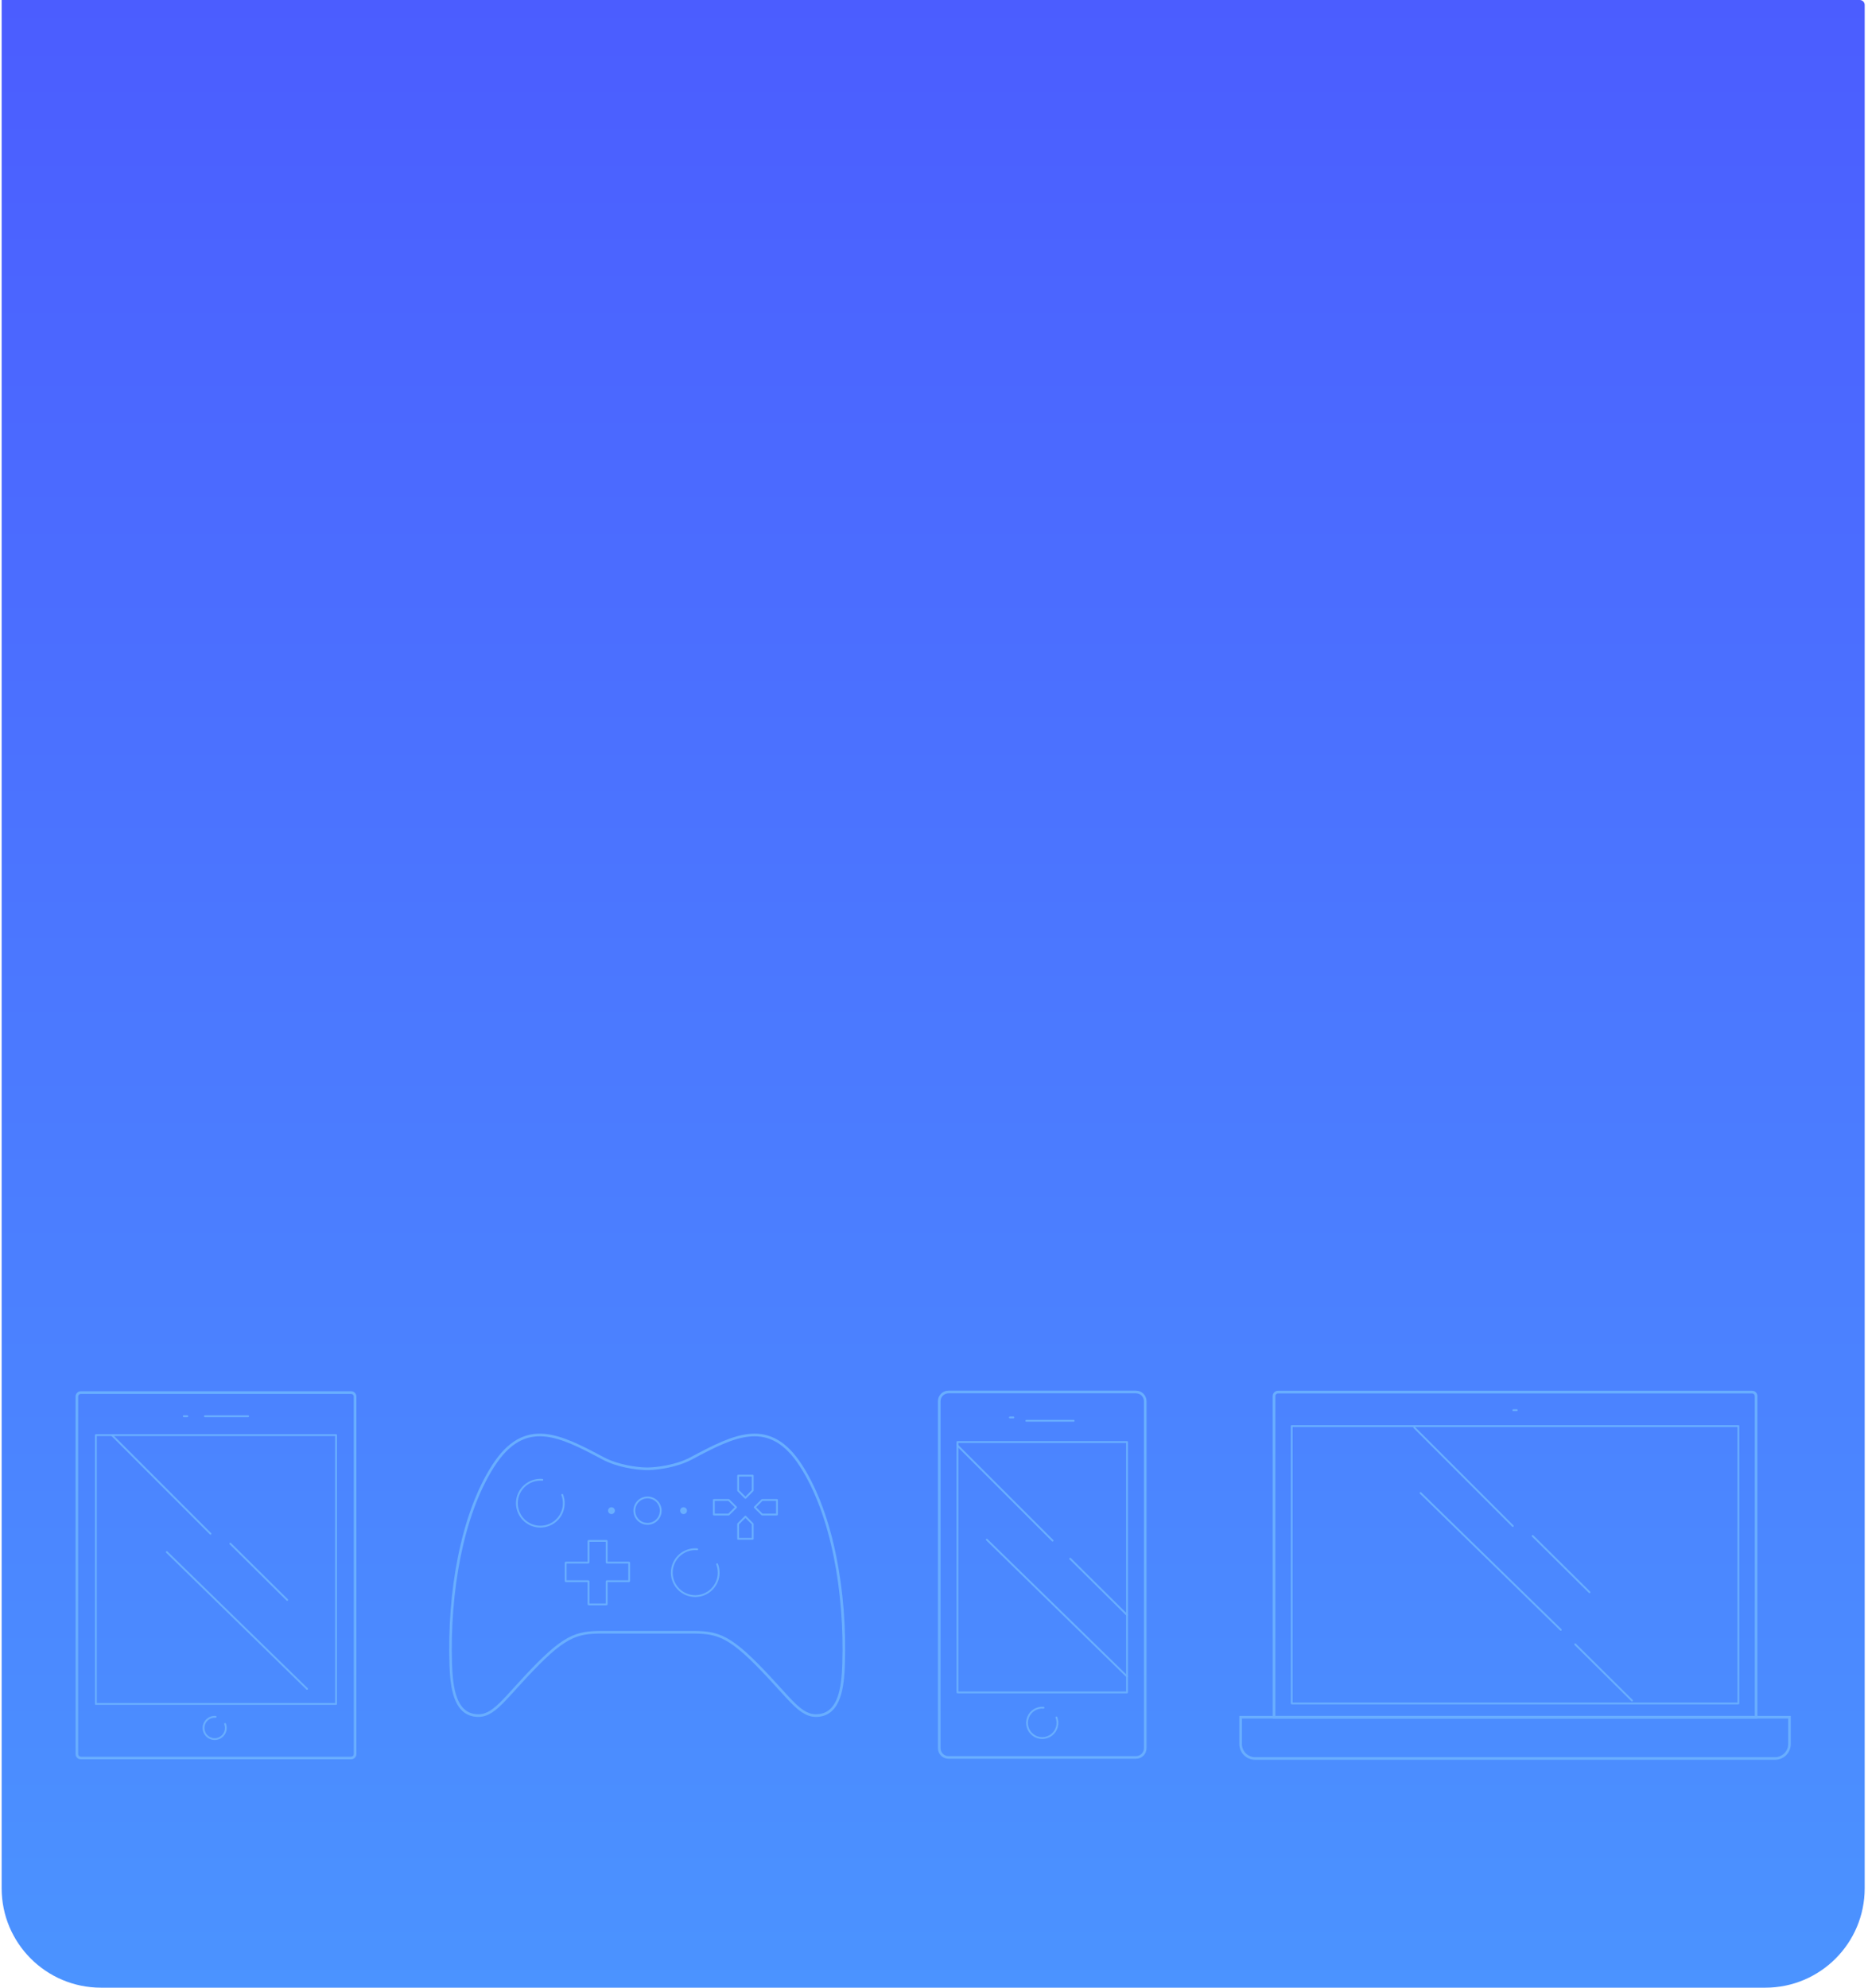 <svg width="376" height="400" viewBox="0 0 376 400" fill="none" xmlns="http://www.w3.org/2000/svg">
<path d="M0.333 0H374.333C374.886 0 375.333 0.448 375.333 1V380C375.333 391.046 366.379 400 355.333 400H20.333C9.288 400 0.333 391.046 0.333 380V0Z" fill="url(#paint0_linear)"/>
<mask id="mask0" mask-type="alpha" maskUnits="userSpaceOnUse" x="0" y="0" width="376" height="400">
<rect x="0.333" width="375" height="400" fill="url(#paint1_linear)"/>
</mask>
<g mask="url(#mask0)">
<path fill-rule="evenodd" clip-rule="evenodd" d="M228.663 280.388H190.909C190.032 280.388 189.322 281.099 189.322 281.975V351.812C189.322 352.688 190.032 353.399 190.909 353.399H228.663C229.54 353.399 230.25 352.688 230.25 351.812V281.975C230.25 281.099 229.54 280.388 228.663 280.388ZM190.909 279.859C189.74 279.859 188.793 280.806 188.793 281.975V351.812C188.793 352.981 189.74 353.928 190.909 353.928H228.663C229.832 353.928 230.78 352.981 230.78 351.812V281.975C230.78 280.806 229.832 279.859 228.663 279.859H190.909Z" fill="#69AEFF"/>
<path fill-rule="evenodd" clip-rule="evenodd" d="M192.532 290.195C192.532 290.092 192.615 290.009 192.718 290.009H226.854C226.957 290.009 227.04 290.092 227.04 290.195V340.579C227.04 340.681 226.957 340.764 226.854 340.764H192.718C192.615 340.764 192.532 340.681 192.532 340.579V290.195ZM192.903 290.38V340.394H226.669V290.38H192.903Z" fill="#69AEFF"/>
<path fill-rule="evenodd" clip-rule="evenodd" d="M210.029 343.841C209.406 343.789 208.784 343.94 208.255 344.272C207.727 344.605 207.32 345.1 207.098 345.683C206.875 346.267 206.848 346.906 207.021 347.506C207.195 348.106 207.558 348.634 208.057 349.009C208.556 349.384 209.164 349.587 209.788 349.586C210.413 349.586 211.02 349.382 211.519 349.006C212.017 348.63 212.38 348.102 212.552 347.502C212.724 346.902 212.697 346.262 212.473 345.679C212.436 345.583 212.484 345.476 212.58 345.44C212.675 345.403 212.782 345.451 212.819 345.546C213.071 346.204 213.102 346.927 212.908 347.604C212.714 348.282 212.304 348.878 211.742 349.302C211.179 349.726 210.494 349.956 209.789 349.957C209.084 349.957 208.398 349.728 207.835 349.305C207.271 348.881 206.861 348.286 206.666 347.609C206.47 346.932 206.5 346.21 206.752 345.551C207.003 344.893 207.461 344.334 208.058 343.959C208.655 343.584 209.358 343.413 210.06 343.472C210.162 343.481 210.237 343.571 210.229 343.673C210.22 343.774 210.131 343.85 210.029 343.841Z" fill="#69AEFF"/>
<path fill-rule="evenodd" clip-rule="evenodd" d="M206.395 285.918C206.395 285.816 206.478 285.733 206.58 285.733H216.114C216.217 285.733 216.299 285.816 216.299 285.918C216.299 286.021 216.217 286.104 216.114 286.104H206.58C206.478 286.104 206.395 286.021 206.395 285.918Z" fill="#69AEFF"/>
<path fill-rule="evenodd" clip-rule="evenodd" d="M203.088 285.242C203.088 285.14 203.17 285.057 203.273 285.057H203.977C204.079 285.057 204.162 285.14 204.162 285.242C204.162 285.345 204.079 285.428 203.977 285.428H203.273C203.17 285.428 203.088 285.345 203.088 285.242Z" fill="#69AEFF"/>
<path fill-rule="evenodd" clip-rule="evenodd" d="M192.603 290.642C192.676 290.57 192.793 290.57 192.865 290.642H192.739L212.002 309.906C212.075 309.978 212.075 310.096 212.002 310.168C211.93 310.24 211.813 310.24 211.741 310.168L192.739 291.166L192.603 290.904C192.531 290.832 192.531 290.715 192.603 290.642Z" fill="#69AEFF"/>
<path fill-rule="evenodd" clip-rule="evenodd" d="M226.987 337.5C226.916 337.573 226.798 337.575 226.725 337.503L198.499 309.975C198.426 309.904 198.424 309.787 198.496 309.713C198.567 309.64 198.684 309.639 198.758 309.71L226.984 337.238C227.057 337.309 227.059 337.427 226.987 337.5Z" fill="#69AEFF"/>
<path fill-rule="evenodd" clip-rule="evenodd" d="M226.986 325.131C226.914 325.203 226.797 325.204 226.724 325.132L215.288 313.811C215.215 313.739 215.214 313.622 215.286 313.549C215.358 313.476 215.476 313.476 215.548 313.548L226.985 324.869C227.057 324.941 227.058 325.058 226.986 325.131Z" fill="#69AEFF"/>
<path fill-rule="evenodd" clip-rule="evenodd" d="M70.678 280.504H16.265C15.973 280.504 15.736 280.741 15.736 281.033V352.986C15.736 353.278 15.973 353.515 16.265 353.515H70.678C70.971 353.515 71.207 353.278 71.207 352.986V281.033C71.207 280.741 70.971 280.504 70.678 280.504ZM16.265 279.975C15.68 279.975 15.207 280.449 15.207 281.033V352.986C15.207 353.571 15.68 354.044 16.265 354.044H70.678C71.263 354.044 71.737 353.571 71.737 352.986V281.033C71.737 280.449 71.263 279.975 70.678 279.975H16.265Z" fill="#69AEFF"/>
<path fill-rule="evenodd" clip-rule="evenodd" d="M19.112 288.803C19.112 288.701 19.195 288.618 19.297 288.618H67.645C67.748 288.618 67.831 288.701 67.831 288.803V342.902C67.831 343.004 67.748 343.087 67.645 343.087H19.297C19.195 343.087 19.112 343.004 19.112 342.902V288.803ZM19.483 288.988V342.716H67.46V288.988H19.483Z" fill="#69AEFF"/>
<path fill-rule="evenodd" clip-rule="evenodd" d="M43.385 345.681C42.94 345.643 42.494 345.751 42.116 345.989C41.737 346.227 41.446 346.581 41.287 346.999C41.128 347.416 41.109 347.874 41.233 348.304C41.356 348.733 41.617 349.111 41.974 349.379C42.331 349.648 42.766 349.793 43.213 349.792C43.66 349.792 44.094 349.646 44.451 349.377C44.808 349.108 45.068 348.73 45.191 348.301C45.314 347.871 45.294 347.413 45.134 346.996C45.098 346.9 45.145 346.793 45.241 346.757C45.337 346.72 45.444 346.768 45.48 346.863C45.669 347.356 45.692 347.896 45.547 348.403C45.402 348.91 45.095 349.355 44.674 349.673C44.253 349.99 43.74 350.162 43.213 350.163C42.686 350.163 42.173 349.992 41.751 349.675C41.33 349.358 41.023 348.913 40.877 348.406C40.73 347.9 40.753 347.359 40.941 346.867C41.129 346.374 41.472 345.956 41.919 345.675C42.365 345.395 42.891 345.267 43.416 345.312C43.518 345.32 43.593 345.41 43.585 345.512C43.576 345.614 43.487 345.689 43.385 345.681Z" fill="#69AEFF"/>
<path fill-rule="evenodd" clip-rule="evenodd" d="M41.062 285.001C41.062 284.899 41.145 284.816 41.247 284.816H49.946C50.048 284.816 50.131 284.899 50.131 285.001C50.131 285.104 50.048 285.187 49.946 285.187H41.247C41.145 285.187 41.062 285.104 41.062 285.001Z" fill="#69AEFF"/>
<path fill-rule="evenodd" clip-rule="evenodd" d="M36.812 285.001C36.812 284.899 36.895 284.816 36.997 284.816H37.702C37.804 284.816 37.887 284.899 37.887 285.001C37.887 285.104 37.804 285.187 37.702 285.187H36.997C36.895 285.187 36.812 285.104 36.812 285.001Z" fill="#69AEFF"/>
<path fill-rule="evenodd" clip-rule="evenodd" d="M22.393 288.672C22.465 288.6 22.582 288.6 22.655 288.672L42.497 308.515C42.569 308.587 42.569 308.704 42.497 308.777C42.425 308.849 42.307 308.849 42.235 308.777L22.393 288.934C22.32 288.862 22.32 288.744 22.393 288.672Z" fill="#69AEFF"/>
<path fill-rule="evenodd" clip-rule="evenodd" d="M61.938 340C61.866 340.073 61.749 340.074 61.676 340.003L33.45 312.475C33.376 312.404 33.375 312.287 33.446 312.213C33.518 312.14 33.635 312.139 33.708 312.21L61.934 339.738C62.008 339.809 62.009 339.927 61.938 340Z" fill="#69AEFF"/>
<path fill-rule="evenodd" clip-rule="evenodd" d="M57.937 322.099C57.865 322.172 57.748 322.172 57.675 322.1L46.239 310.779C46.166 310.707 46.166 310.59 46.237 310.517C46.309 310.445 46.427 310.444 46.499 310.516L57.936 321.837C58.009 321.909 58.009 322.026 57.937 322.099Z" fill="#69AEFF"/>
<path fill-rule="evenodd" clip-rule="evenodd" d="M352.678 280.408H257.237C256.945 280.408 256.708 280.644 256.708 280.937V345.311H353.208V280.937C353.208 280.644 352.971 280.408 352.678 280.408ZM257.237 279.878C256.653 279.878 256.179 280.352 256.179 280.937V345.84H353.737V280.937C353.737 280.352 353.263 279.878 352.678 279.878H257.237Z" fill="#69AEFF"/>
<path fill-rule="evenodd" clip-rule="evenodd" d="M357.286 353.612H252.63C251.169 353.612 249.984 352.427 249.984 350.966V345.842H359.931V350.966C359.931 352.427 358.747 353.612 357.286 353.612ZM252.63 354.141C250.876 354.141 249.455 352.72 249.455 350.966V345.313H360.46V350.966C360.46 352.72 359.039 354.141 357.286 354.141H252.63Z" fill="#69AEFF"/>
<path fill-rule="evenodd" clip-rule="evenodd" d="M259.821 286.984C259.821 286.882 259.903 286.799 260.006 286.799H349.91C350.012 286.799 350.095 286.882 350.095 286.984V342.805C350.095 342.908 350.012 342.99 349.91 342.99H260.006C259.903 342.99 259.821 342.908 259.821 342.805V286.984ZM260.191 287.169V342.62H349.725V287.169H260.191Z" fill="#69AEFF"/>
<path fill-rule="evenodd" clip-rule="evenodd" d="M304.42 283.781C304.42 283.679 304.503 283.596 304.605 283.596H305.31C305.412 283.596 305.495 283.679 305.495 283.781C305.495 283.884 305.412 283.966 305.31 283.966H304.605C304.503 283.966 304.42 283.884 304.42 283.781Z" fill="#69AEFF"/>
<path fill-rule="evenodd" clip-rule="evenodd" d="M284.524 287.124C284.597 287.052 284.714 287.052 284.786 287.124L304.629 306.967C304.701 307.039 304.701 307.156 304.629 307.229C304.557 307.301 304.439 307.301 304.367 307.229L284.524 287.386C284.452 287.314 284.452 287.197 284.524 287.124Z" fill="#69AEFF"/>
<path fill-rule="evenodd" clip-rule="evenodd" d="M314.298 328.115C314.227 328.188 314.109 328.189 314.036 328.118L285.81 300.59C285.737 300.519 285.735 300.402 285.806 300.328C285.878 300.255 285.995 300.254 286.068 300.325L314.295 327.853C314.368 327.924 314.369 328.042 314.298 328.115Z" fill="#69AEFF"/>
<path fill-rule="evenodd" clip-rule="evenodd" d="M328.628 342.351C328.556 342.424 328.439 342.425 328.366 342.353L316.93 331.032C316.857 330.96 316.857 330.843 316.929 330.77C317.001 330.697 317.118 330.697 317.191 330.769L328.627 342.09C328.7 342.162 328.7 342.279 328.628 342.351Z" fill="#69AEFF"/>
<path fill-rule="evenodd" clip-rule="evenodd" d="M320.069 320.551C319.997 320.623 319.88 320.624 319.808 320.552L308.371 309.231C308.298 309.159 308.298 309.042 308.37 308.969C308.442 308.896 308.559 308.896 308.632 308.968L320.068 320.289C320.141 320.361 320.141 320.478 320.069 320.551Z" fill="#69AEFF"/>
<path fill-rule="evenodd" clip-rule="evenodd" d="M118.278 310.141C118.278 310.009 118.385 309.903 118.516 309.903H122.066C122.198 309.903 122.304 310.009 122.304 310.141V314.273L126.591 314.273C126.722 314.273 126.829 314.38 126.829 314.511V318.145C126.829 318.277 126.722 318.383 126.591 318.383L122.304 318.383V322.817C122.304 322.948 122.198 323.055 122.066 323.055H118.516C118.385 323.055 118.278 322.948 118.278 322.817L118.278 318.383H113.915C113.783 318.383 113.677 318.277 113.677 318.145V314.511C113.677 314.38 113.783 314.273 113.915 314.273H118.278L118.278 310.141ZM118.648 310.273L118.648 314.405C118.648 314.537 118.542 314.644 118.41 314.644H114.047V318.013H118.41C118.542 318.013 118.648 318.119 118.648 318.251L118.648 322.685H121.934V318.251C121.934 318.119 122.041 318.013 122.172 318.013L126.458 318.013V314.644L122.172 314.644C122.041 314.644 121.934 314.537 121.934 314.405V310.273H118.648Z" fill="#69AEFF"/>
<path fill-rule="evenodd" clip-rule="evenodd" d="M109.435 288.539C113.147 288.81 117.151 290.921 121.519 293.245C124.547 294.855 128.395 295.293 130.265 295.321C132.135 295.293 135.983 294.855 139.01 293.245C143.378 290.921 147.383 288.81 151.095 288.539C152.963 288.403 154.763 288.732 156.499 289.729C158.231 290.724 159.884 292.375 161.479 294.857C167.842 304.753 170.533 320.509 170.066 334.922C169.99 337.264 169.785 339.76 169.064 341.734C168.339 343.719 167.071 345.227 164.857 345.477C162.844 345.704 161.348 344.783 159.53 343.002C158.706 342.196 157.804 341.2 156.75 340.038C156.642 339.918 156.532 339.797 156.421 339.674C155.222 338.352 153.822 336.822 152.115 335.1C148.698 331.654 146.481 330.081 144.339 329.356C142.454 328.717 140.613 328.725 138.002 328.737C137.635 328.739 137.252 328.741 136.852 328.741H123.677C123.277 328.741 122.894 328.739 122.527 328.737C119.917 328.725 118.075 328.717 116.191 329.356C114.049 330.081 111.831 331.654 108.415 335.1C106.707 336.822 105.308 338.352 104.109 339.674C103.997 339.797 103.887 339.918 103.779 340.038C102.726 341.2 101.823 342.196 101 343.002C99.181 344.783 97.686 345.704 95.673 345.477C93.459 345.227 92.19 343.719 91.465 341.734C90.744 339.76 90.539 337.264 90.463 334.922C89.996 320.509 92.688 304.753 99.05 294.857C100.645 292.375 102.298 290.724 104.031 289.729C105.767 288.732 107.566 288.403 109.435 288.539ZM136.852 328.211C137.249 328.211 137.631 328.21 138 328.208C140.597 328.195 142.535 328.186 144.509 328.855C146.771 329.621 149.06 331.267 152.491 334.727C154.207 336.458 155.612 337.995 156.813 339.319C156.924 339.441 157.033 339.561 157.14 339.68C158.197 340.846 159.088 341.829 159.9 342.624C161.687 344.374 163.03 345.15 164.797 344.951C166.738 344.732 167.881 343.431 168.567 341.553C169.257 339.665 169.461 337.244 169.537 334.905C170.003 320.541 167.314 304.911 161.034 295.143C159.47 292.709 157.873 291.129 156.235 290.188C154.601 289.249 152.909 288.937 151.133 289.067C147.556 289.327 143.66 291.371 139.259 293.712C136.323 295.274 132.672 295.762 130.646 295.84L130.646 295.85C130.53 295.852 130.403 295.852 130.265 295.85C130.127 295.852 129.999 295.852 129.883 295.85L129.883 295.84C127.857 295.762 124.207 295.274 121.271 293.712C116.87 291.371 112.973 289.327 109.396 289.067C107.621 288.937 105.929 289.249 104.294 290.188C102.656 291.129 101.06 292.709 99.495 295.143C93.216 304.911 90.526 320.541 90.992 334.905C91.068 337.244 91.273 339.665 91.962 341.553C92.648 343.431 93.791 344.732 95.732 344.951C97.5 345.15 98.842 344.374 100.629 342.624C101.441 341.829 102.332 340.846 103.389 339.68C103.497 339.561 103.606 339.441 103.717 339.319C104.917 337.995 106.323 336.458 108.039 334.727C111.47 331.267 113.759 329.621 116.021 328.855C117.995 328.186 119.933 328.195 122.53 328.208C122.898 328.21 123.28 328.211 123.677 328.211H136.852Z" fill="#69AEFF"/>
<path fill-rule="evenodd" clip-rule="evenodd" d="M140.322 311.961C139.342 311.878 138.361 312.116 137.528 312.64C136.695 313.163 136.054 313.944 135.704 314.863C135.353 315.782 135.311 316.791 135.584 317.736C135.856 318.681 136.429 319.512 137.216 320.104C138.002 320.695 138.96 321.014 139.944 321.013C140.928 321.012 141.885 320.692 142.67 320.099C143.456 319.507 144.027 318.675 144.299 317.729C144.57 316.783 144.526 315.775 144.174 314.856C144.137 314.761 144.185 314.654 144.281 314.617C144.376 314.58 144.483 314.628 144.52 314.724C144.901 315.717 144.948 316.808 144.655 317.831C144.361 318.854 143.743 319.754 142.893 320.395C142.044 321.036 141.008 321.383 139.944 321.384C138.88 321.384 137.844 321.039 136.993 320.4C136.143 319.76 135.523 318.861 135.228 317.839C134.933 316.816 134.978 315.725 135.358 314.731C135.737 313.736 136.43 312.892 137.331 312.326C138.232 311.76 139.293 311.502 140.353 311.592C140.455 311.6 140.531 311.69 140.522 311.792C140.514 311.894 140.424 311.97 140.322 311.961Z" fill="#69AEFF"/>
<path fill-rule="evenodd" clip-rule="evenodd" d="M109.145 297.986C108.165 297.904 107.184 298.142 106.351 298.665C105.518 299.189 104.878 299.969 104.527 300.888C104.176 301.808 104.134 302.816 104.407 303.762C104.68 304.707 105.252 305.538 106.039 306.129C106.825 306.72 107.783 307.04 108.767 307.039C109.751 307.038 110.708 306.717 111.493 306.125C112.279 305.532 112.851 304.7 113.122 303.755C113.393 302.809 113.349 301.8 112.997 300.882C112.961 300.786 113.008 300.679 113.104 300.643C113.199 300.606 113.306 300.654 113.343 300.749C113.724 301.743 113.771 302.834 113.478 303.857C113.184 304.88 112.566 305.78 111.716 306.42C110.867 307.061 109.831 307.408 108.767 307.409C107.703 307.41 106.667 307.065 105.816 306.425C104.966 305.786 104.346 304.887 104.051 303.864C103.756 302.842 103.801 301.751 104.181 300.756C104.56 299.762 105.253 298.918 106.154 298.352C107.055 297.786 108.116 297.528 109.176 297.617C109.278 297.626 109.354 297.716 109.345 297.818C109.337 297.919 109.247 297.995 109.145 297.986Z" fill="#69AEFF"/>
<path fill-rule="evenodd" clip-rule="evenodd" d="M129.453 301.698C128.841 301.932 128.347 302.401 128.08 302.999C127.813 303.598 127.795 304.278 128.03 304.891C128.264 305.503 128.732 305.997 129.331 306.264C129.93 306.531 130.61 306.549 131.223 306.314C131.835 306.079 132.329 305.611 132.596 305.012C132.862 304.414 132.881 303.733 132.646 303.121C132.411 302.509 131.943 302.015 131.344 301.748C130.745 301.481 130.065 301.463 129.453 301.698ZM127.742 302.848C128.049 302.16 128.617 301.622 129.32 301.352C130.024 301.082 130.807 301.103 131.495 301.41C132.184 301.717 132.722 302.285 132.992 302.989C133.262 303.692 133.241 304.475 132.934 305.163C132.627 305.852 132.059 306.39 131.355 306.66C130.651 306.93 129.869 306.909 129.18 306.602C128.492 306.295 127.954 305.727 127.684 305.023C127.414 304.319 127.435 303.537 127.742 302.848Z" fill="#69AEFF"/>
<path d="M138.278 304.005C138.278 304.385 137.97 304.692 137.591 304.692C137.211 304.692 136.904 304.385 136.904 304.005C136.904 303.626 137.211 303.318 137.591 303.318C137.97 303.318 138.278 303.626 138.278 304.005Z" fill="#69AEFF"/>
<path d="M123.771 304.005C123.771 304.385 123.463 304.692 123.084 304.692C122.705 304.692 122.397 304.385 122.397 304.005C122.397 303.626 122.705 303.318 123.084 303.318C123.463 303.318 123.771 303.626 123.771 304.005Z" fill="#69AEFF"/>
<path fill-rule="evenodd" clip-rule="evenodd" d="M151.739 303.318C151.739 303.269 151.758 303.222 151.794 303.187L153.272 301.724C153.307 301.69 153.353 301.67 153.402 301.67H156.392C156.495 301.67 156.578 301.753 156.578 301.856V304.781C156.578 304.884 156.495 304.967 156.392 304.967H153.402C153.353 304.967 153.307 304.947 153.272 304.913L151.794 303.45C151.758 303.415 151.739 303.368 151.739 303.318ZM153.478 304.596H156.207V302.041H153.478L152.187 303.318L153.478 304.596Z" fill="#69AEFF"/>
<path fill-rule="evenodd" clip-rule="evenodd" d="M148.338 303.318C148.338 303.269 148.319 303.222 148.284 303.187L146.805 301.724C146.77 301.69 146.724 301.67 146.675 301.67H143.685C143.582 301.67 143.5 301.753 143.5 301.856V304.781C143.5 304.884 143.582 304.967 143.685 304.967H146.675C146.724 304.967 146.77 304.947 146.805 304.913L148.284 303.45C148.319 303.415 148.338 303.368 148.338 303.318ZM146.599 304.596H143.87V302.041H146.599L147.89 303.318L146.599 304.596Z" fill="#69AEFF"/>
<path fill-rule="evenodd" clip-rule="evenodd" d="M150.039 305.018C150.088 305.018 150.135 305.038 150.17 305.073L151.633 306.552C151.667 306.586 151.687 306.633 151.687 306.682V309.672C151.687 309.774 151.604 309.857 151.502 309.857H148.576C148.473 309.857 148.391 309.774 148.391 309.672V306.682C148.391 306.633 148.41 306.586 148.444 306.552L149.907 305.073C149.942 305.038 149.989 305.018 150.039 305.018ZM148.761 306.758V309.487H151.316V306.758L150.039 305.467L148.761 306.758Z" fill="#69AEFF"/>
<path fill-rule="evenodd" clip-rule="evenodd" d="M150.039 301.618C150.088 301.618 150.135 301.598 150.17 301.563L151.633 300.085C151.667 300.05 151.687 300.003 151.687 299.955V296.964C151.687 296.862 151.604 296.779 151.502 296.779H148.576C148.473 296.779 148.391 296.862 148.391 296.964V299.955C148.391 300.003 148.41 300.05 148.444 300.085L149.907 301.563C149.942 301.598 149.989 301.618 150.039 301.618ZM148.761 299.878V297.15H151.316V299.878L150.039 301.17L148.761 299.878Z" fill="#69AEFF"/>
</g>
<defs>
<linearGradient id="paint0_linear" x1="187.833" y1="0" x2="187.833" y2="400" gradientUnits="userSpaceOnUse">
<stop stop-color="#4B5DFF"/>
<stop offset="1" stop-color="#4B93FF"/>
</linearGradient>
<linearGradient id="paint1_linear" x1="187.833" y1="0" x2="187.833" y2="400" gradientUnits="userSpaceOnUse">
<stop stop-color="#4B5DFF"/>
<stop offset="1" stop-color="#4B93FF"/>
</linearGradient>
</defs>
</svg>
